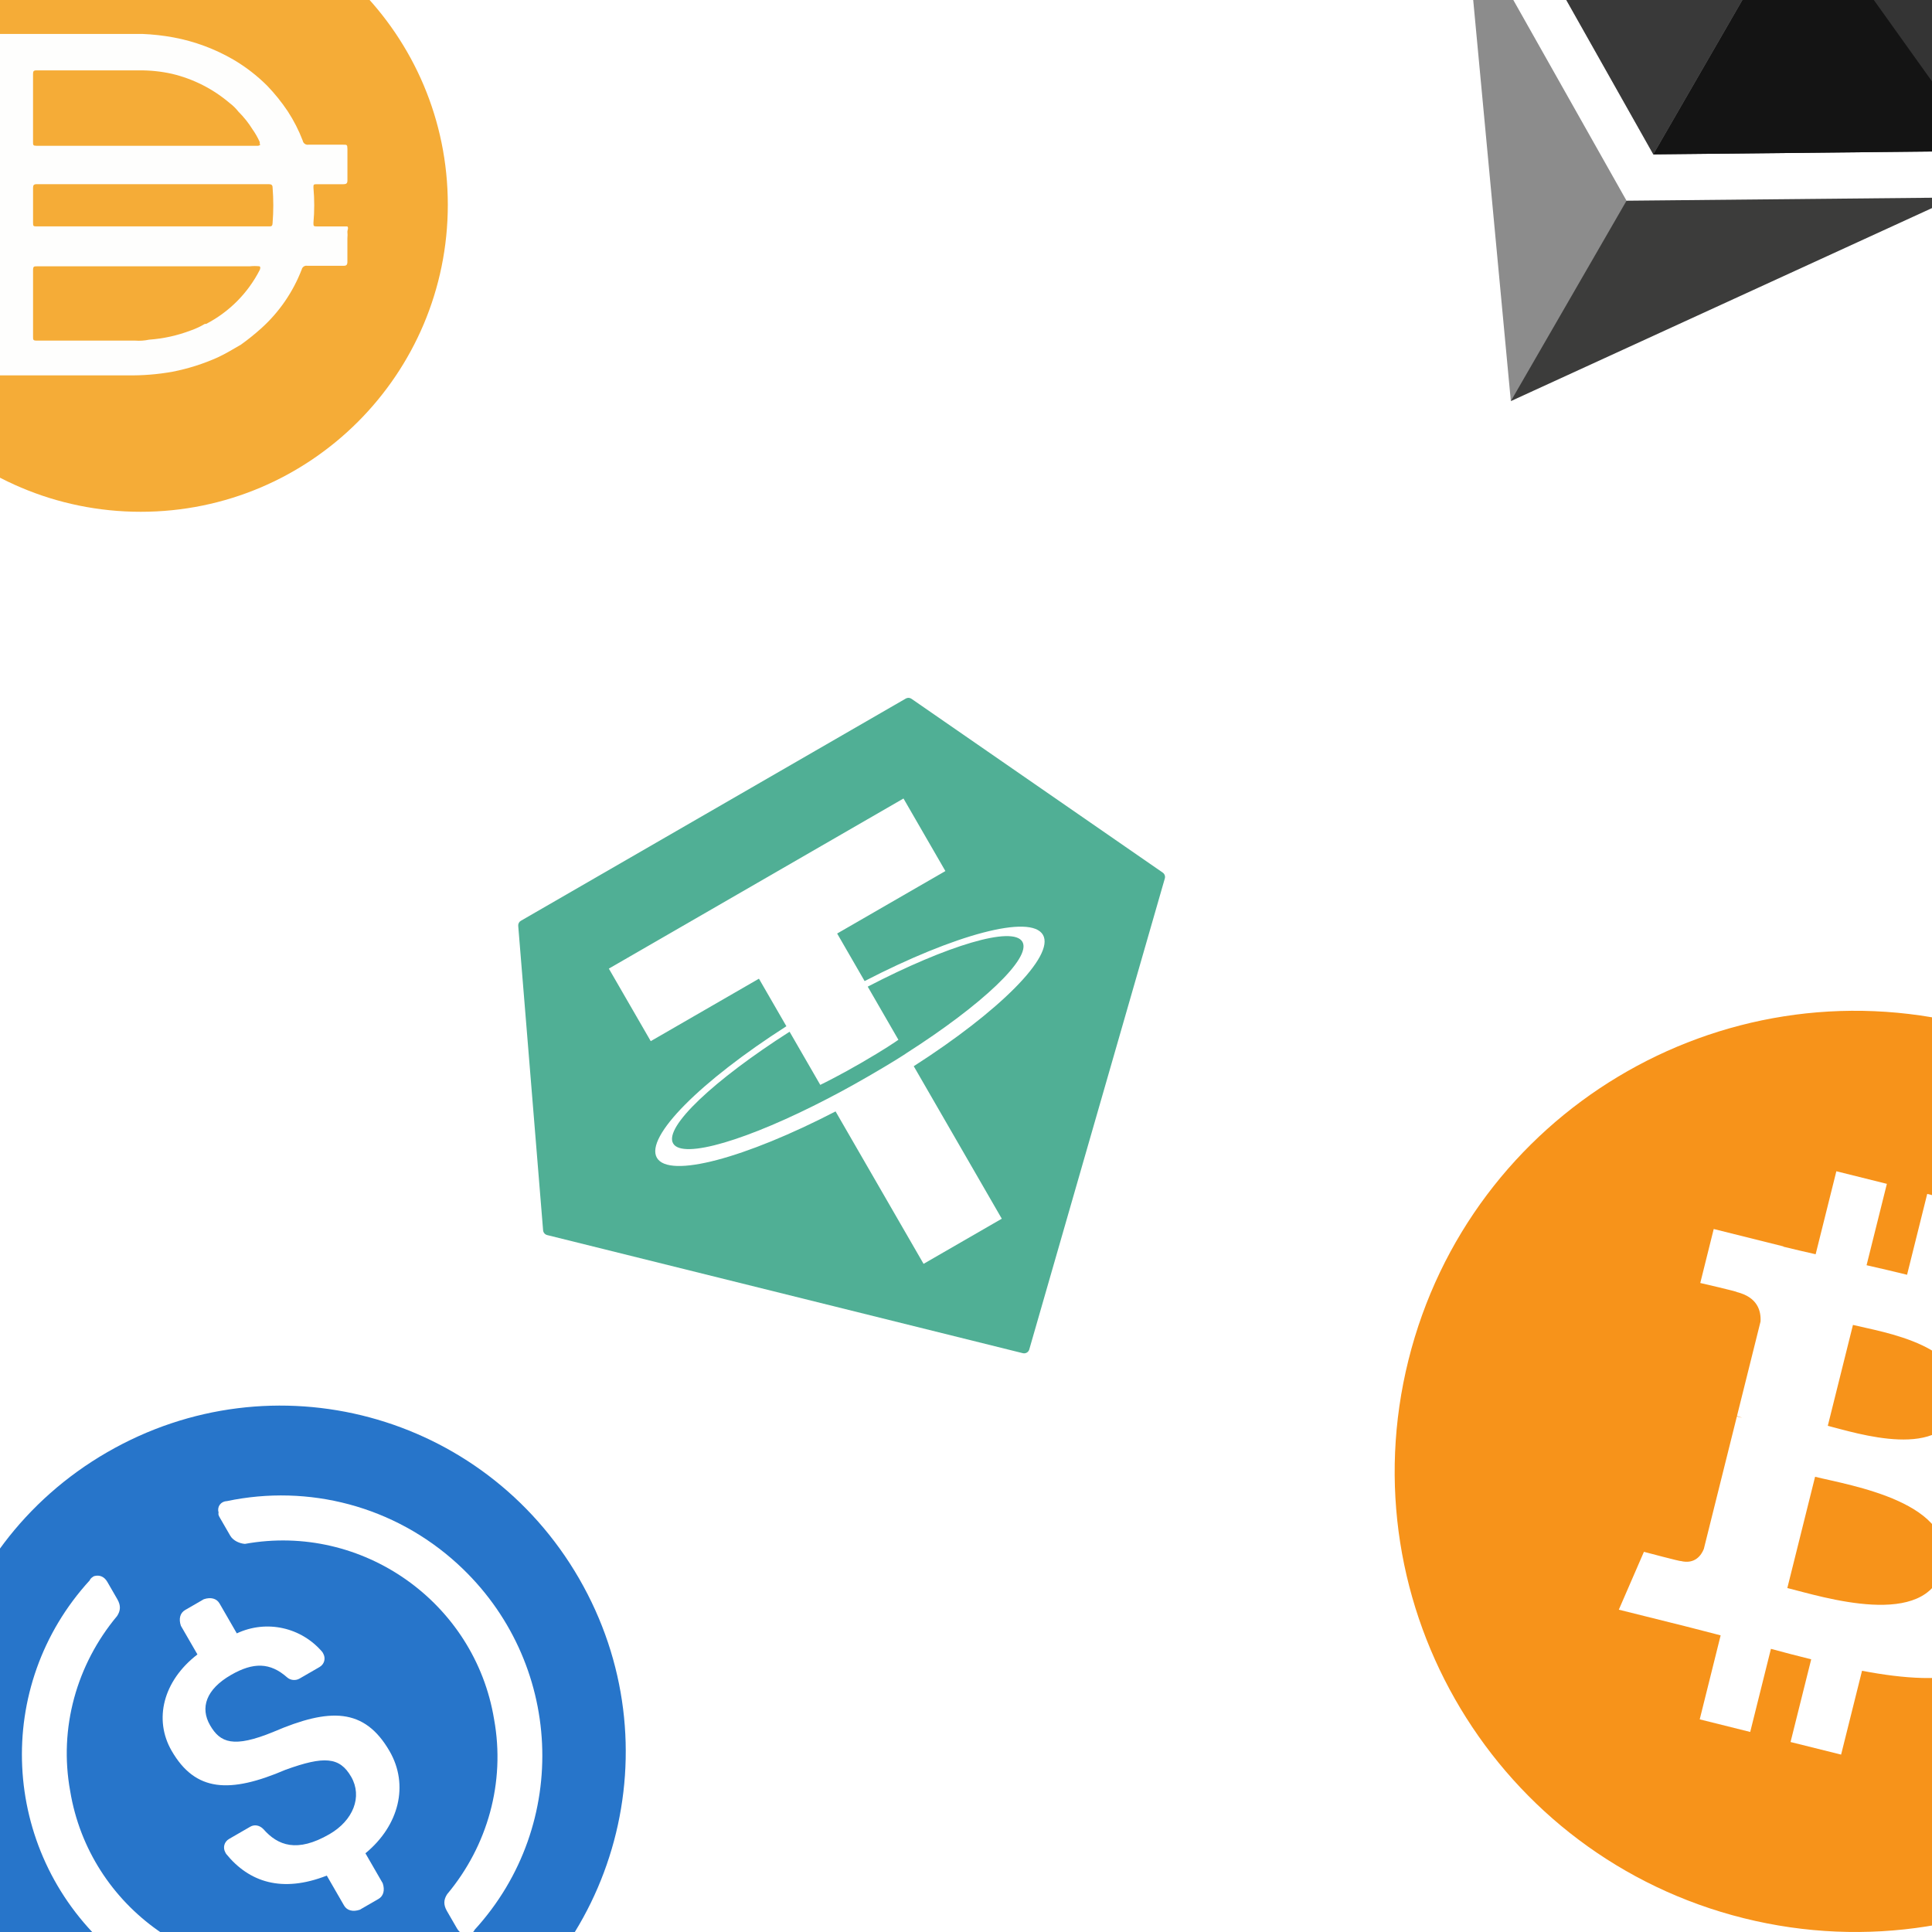 <svg width="151" height="151" viewBox="0 0 151 151" fill="none" xmlns="http://www.w3.org/2000/svg">
<g clip-path="url(#clip0_1013_9377)">
<g clip-path="url(#clip1_1013_9377)" filter="url(#filter0_f_1013_9377)">
<path d="M154.082 -31.004L152.844 -29.824L129.04 11.405L129.217 12.064L154.886 11.801L154.082 -31.004Z" fill="#343434"/>
<path d="M154.084 -31.003L116.611 -10.298L129.218 12.064L140.772 -7.947L154.084 -31.003Z" fill="#8C8C8C"/>
<path d="M127.126 15.687L126.724 15.839L118.245 30.525L118.083 31.35L152.803 15.437L127.126 15.687Z" fill="#3C3C3B"/>
<path d="M118.083 31.35L127.126 15.688L114.516 -6.668L118.083 31.35Z" fill="#8C8C8C"/>
<path d="M129.22 12.065L154.889 11.802L140.773 -7.947L129.22 12.065Z" fill="#141414"/>
<path d="M116.614 -10.298L129.221 12.064L140.775 -7.948L116.614 -10.298Z" fill="#393939"/>
</g>
<g clip-path="url(#clip2_1013_9377)" filter="url(#filter1_f_1013_9377)">
<path d="M179.919 123.709C175.111 142.994 155.577 154.731 136.289 149.922C117.009 145.114 105.272 125.579 110.082 106.295C114.888 87.007 134.421 75.269 153.704 80.077C172.99 84.885 184.727 104.422 179.918 123.709L179.919 123.709H179.919Z" fill="#F7931A"/>
<path d="M160.877 109.871C161.594 105.08 157.946 102.505 152.959 100.787L154.577 94.297L150.626 93.313L149.051 99.632C148.013 99.373 146.946 99.129 145.886 98.887L147.473 92.526L143.525 91.542L141.906 98.029C141.046 97.834 140.202 97.64 139.383 97.437L139.388 97.416L133.94 96.056L132.889 100.275C132.889 100.275 135.82 100.947 135.758 100.988C137.358 101.388 137.647 102.447 137.599 103.286L135.756 110.679C135.866 110.707 136.009 110.747 136.167 110.811C136.035 110.778 135.895 110.742 135.749 110.708L133.166 121.064C132.971 121.55 132.474 122.28 131.356 122.003C131.396 122.06 128.485 121.286 128.485 121.286L126.523 125.808L131.664 127.09C132.621 127.33 133.558 127.58 134.481 127.816L132.846 134.38L136.792 135.365L138.411 128.87C139.489 129.163 140.535 129.433 141.559 129.687L139.945 136.151L143.896 137.135L145.531 130.584C152.267 131.859 157.332 131.345 159.464 125.252C161.182 120.346 159.379 117.517 155.835 115.672C158.416 115.076 160.36 113.379 160.878 109.872L160.877 109.871L160.877 109.871ZM151.851 122.527C150.63 127.433 142.371 124.781 139.693 124.116L141.862 115.42C144.54 116.089 153.127 117.411 151.851 122.527H151.851ZM153.073 109.8C151.959 114.262 145.085 111.995 142.855 111.439L144.822 103.552C147.052 104.108 154.233 105.146 153.073 109.8H153.073Z" fill="white"/>
</g>
<g clip-path="url(#clip3_1013_9377)" filter="url(#filter2_f_1013_9377)">
<path d="M11 -8C24.256 -8 35 2.746 35 16C35 29.256 24.256 40 11 40C-2.254 40 -13 29.255 -13 16C-13 2.746 -2.254 -8 11 -8Z" fill="#F5AC37"/>
<path d="M11.884 17.695H21.004C21.198 17.695 21.29 17.695 21.304 17.44C21.379 16.512 21.379 15.579 21.304 14.65C21.304 14.47 21.215 14.395 21.019 14.395H2.87C2.645 14.395 2.584 14.47 2.584 14.68V17.35C2.584 17.695 2.584 17.695 2.944 17.695H11.884V17.695ZM20.286 11.275C20.312 11.207 20.312 11.133 20.286 11.066C20.134 10.734 19.953 10.418 19.744 10.121C19.428 9.613 19.057 9.145 18.633 8.725C18.434 8.471 18.203 8.244 17.943 8.05C16.645 6.945 15.102 6.163 13.443 5.77C12.606 5.582 11.751 5.493 10.893 5.5H2.838C2.614 5.5 2.583 5.59 2.583 5.785V11.11C2.583 11.335 2.583 11.395 2.868 11.395H20.178C20.178 11.395 20.328 11.365 20.358 11.275H20.285H20.286ZM20.286 20.815C20.031 20.787 19.774 20.787 19.519 20.815H2.885C2.66 20.815 2.584 20.815 2.584 21.115V26.321C2.584 26.561 2.584 26.621 2.885 26.621H10.565C10.932 26.649 11.299 26.623 11.659 26.547C12.773 26.467 13.87 26.225 14.915 25.826C15.295 25.694 15.662 25.523 16.009 25.316H16.114C17.914 24.38 19.376 22.909 20.299 21.103C20.299 21.103 20.404 20.876 20.286 20.817V20.815ZM-0.43 29.32V29.23V25.735V24.551V21.026C-0.43 20.83 -0.43 20.801 -0.67 20.801H-3.925C-4.105 20.801 -4.18 20.801 -4.18 20.561V17.711H-0.7C-0.505 17.711 -0.43 17.711 -0.43 17.456V14.636C-0.43 14.456 -0.43 14.412 -0.67 14.412H-3.925C-4.105 14.412 -4.18 14.412 -4.18 14.172V11.532C-4.18 11.367 -4.18 11.323 -3.94 11.323H-0.715C-0.49 11.323 -0.43 11.323 -0.43 11.037V2.953C-0.43 2.713 -0.43 2.652 -0.13 2.652H11.12C11.936 2.685 12.747 2.774 13.55 2.922C15.203 3.228 16.792 3.819 18.245 4.662C19.208 5.229 20.095 5.914 20.884 6.702C21.478 7.319 22.014 7.987 22.489 8.697C22.961 9.418 23.353 10.188 23.661 10.992C23.699 11.202 23.899 11.343 24.109 11.308H26.794C27.139 11.308 27.139 11.308 27.154 11.638V14.098C27.154 14.338 27.064 14.399 26.823 14.399H24.753C24.543 14.399 24.483 14.399 24.498 14.668C24.58 15.582 24.58 16.499 24.498 17.413C24.498 17.668 24.498 17.698 24.784 17.698H27.152C27.257 17.833 27.152 17.968 27.152 18.104C27.168 18.278 27.168 18.454 27.152 18.628V20.443C27.152 20.698 27.078 20.774 26.852 20.774H24.017C23.82 20.736 23.627 20.862 23.582 21.059C22.907 22.814 21.827 24.388 20.432 25.649C19.922 26.108 19.386 26.54 18.827 26.939C18.226 27.284 17.642 27.644 17.026 27.929C15.893 28.439 14.705 28.814 13.486 29.053C12.328 29.261 11.154 29.355 9.976 29.338H-0.434V29.323L-0.43 29.32Z" fill="#FEFEFD"/>
</g>
<g clip-path="url(#clip4_1013_9377)" filter="url(#filter3_f_1013_9377)">
<path d="M35.383 160.265C48.341 152.784 52.747 136.341 45.265 123.383C37.784 110.425 21.341 106.019 8.383 113.5C-4.575 120.981 -8.981 137.425 -1.5 150.383C5.981 163.341 22.425 167.747 35.383 160.265Z" fill="#2775CA"/>
<path d="M30.451 136.872C28.483 133.462 25.762 133.474 21.389 135.35C18.241 136.648 17.206 136.206 16.419 134.842C15.631 133.477 16.099 132.038 18.048 130.913C19.801 129.901 21.113 129.923 22.444 131.103C22.71 131.339 23.115 131.365 23.407 131.196L24.966 130.296C25.356 130.071 25.479 129.61 25.254 129.221L25.198 129.123C23.571 127.205 20.861 126.561 18.508 127.66L17.158 125.322C16.933 124.932 16.471 124.808 15.928 124.992L14.467 125.836C14.077 126.061 13.953 126.522 14.137 127.066L15.431 129.306C12.733 131.384 12.007 134.401 13.414 136.837C15.27 140.052 17.949 140.193 22.323 138.318C25.332 137.23 26.546 137.308 27.446 138.867C28.346 140.426 27.601 142.285 25.75 143.354C23.217 144.817 21.721 144.251 20.585 142.958C20.263 142.625 19.858 142.599 19.566 142.767L17.909 143.724C17.52 143.949 17.396 144.41 17.621 144.799L17.677 144.897C19.473 147.108 22.045 147.961 25.541 146.592L26.891 148.931C27.116 149.32 27.577 149.444 28.12 149.26L29.582 148.416C29.971 148.191 30.095 147.73 29.911 147.187L28.561 144.849C31.203 142.674 31.97 139.503 30.451 136.872V136.872Z" fill="white"/>
<path d="M24.956 153.683C15.782 155.343 6.991 149.117 5.485 139.983C4.584 135.048 5.999 130.074 9.15 126.306C9.427 125.886 9.453 125.482 9.172 124.994L8.385 123.63C8.16 123.241 7.796 123.061 7.35 123.188C7.253 123.245 7.058 123.357 7.017 123.511C-0.552 131.777 0.063 144.543 8.33 152.111C13.234 156.554 19.842 158.325 26.31 156.929C26.812 156.898 27.09 156.479 26.962 156.033C27.003 155.879 26.947 155.781 26.835 155.587L26.047 154.223C25.878 153.93 25.361 153.709 24.956 153.683ZM17.734 117.323C17.232 117.353 16.954 117.773 17.082 118.219C17.041 118.373 17.097 118.47 17.209 118.665L17.997 120.029C18.222 120.419 18.739 120.64 19.144 120.666C28.318 119.006 37.109 125.233 38.615 134.366C39.516 139.302 38.101 144.276 34.95 148.043C34.673 148.463 34.647 148.868 34.928 149.355L35.716 150.719C35.941 151.109 36.304 151.289 36.75 151.161C36.848 151.105 37.042 150.992 37.084 150.839C44.652 142.572 44.037 129.807 35.77 122.238C30.81 117.698 24.105 115.983 17.734 117.323V117.323Z" fill="white"/>
</g>
<g clip-path="url(#clip5_1013_9377)" filter="url(#filter4_f_1013_9377)">
<path fill-rule="evenodd" clip-rule="evenodd" d="M40.503 72.363L42.447 96.152C42.454 96.241 42.489 96.325 42.546 96.393C42.604 96.461 42.682 96.509 42.768 96.53L79.941 105.761C80.046 105.787 80.158 105.771 80.252 105.717C80.346 105.663 80.415 105.574 80.445 105.469L91.038 68.663C91.064 68.578 91.061 68.487 91.031 68.403C91.001 68.319 90.945 68.246 90.871 68.196L71.242 54.618C71.177 54.572 71.1 54.545 71.021 54.542C70.942 54.538 70.863 54.557 70.795 54.597L40.712 71.965C40.642 72.004 40.586 72.062 40.549 72.133C40.512 72.204 40.496 72.284 40.503 72.363V72.363V72.363Z" fill="#50AF95"/>
<path fill-rule="evenodd" clip-rule="evenodd" d="M70.834 82.321C70.67 82.433 69.815 82.997 67.839 84.138C66.267 85.046 65.124 85.642 64.721 85.85C58.492 89.088 53.345 90.642 52.61 89.368C51.875 88.095 55.795 84.416 61.711 80.636L64.11 84.791C64.524 84.59 65.7 84.001 67.272 83.094C69.158 82.005 70.056 81.38 70.217 81.266L67.819 77.113C74.037 73.885 79.175 72.337 79.908 73.608C80.642 74.878 76.734 78.552 70.827 82.323L70.834 82.321ZM67.577 76.68L65.43 72.962L73.889 68.079L70.615 62.409L47.586 75.705L50.86 81.374L59.317 76.492L61.462 80.208C54.772 84.495 50.393 88.849 51.341 90.49C52.288 92.131 58.248 90.515 65.306 86.865L72.184 98.779L78.297 95.251L71.416 83.332C78.091 79.055 82.461 74.707 81.515 73.067C80.568 71.427 74.621 73.036 67.575 76.679L67.577 76.68Z" fill="white"/>
</g>
</g>
<defs>
<filter id="filter0_f_1013_9377" x="82.914" y="-53" width="106.355" height="106.354" filterUnits="userSpaceOnUse" color-interpolation-filters="sRGB">
<feFlood flood-opacity="0" result="BackgroundImageFix"/>
<feBlend mode="normal" in="SourceGraphic" in2="BackgroundImageFix" result="shape"/>
<feGaussianBlur stdDeviation="2" result="effect1_foregroundBlur_1013_9377"/>
</filter>
<filter id="filter1_f_1013_9377" x="105" y="75" width="80" height="80" filterUnits="userSpaceOnUse" color-interpolation-filters="sRGB">
<feFlood flood-opacity="0" result="BackgroundImageFix"/>
<feBlend mode="normal" in="SourceGraphic" in2="BackgroundImageFix" result="shape"/>
<feGaussianBlur stdDeviation="2" result="effect1_foregroundBlur_1013_9377"/>
</filter>
<filter id="filter2_f_1013_9377" x="-17" y="-12" width="56" height="56" filterUnits="userSpaceOnUse" color-interpolation-filters="sRGB">
<feFlood flood-opacity="0" result="BackgroundImageFix"/>
<feBlend mode="normal" in="SourceGraphic" in2="BackgroundImageFix" result="shape"/>
<feGaussianBlur stdDeviation="2" result="effect1_foregroundBlur_1013_9377"/>
</filter>
<filter id="filter3_f_1013_9377" x="-19" y="96" width="81.766" height="81.765" filterUnits="userSpaceOnUse" color-interpolation-filters="sRGB">
<feFlood flood-opacity="0" result="BackgroundImageFix"/>
<feBlend mode="normal" in="SourceGraphic" in2="BackgroundImageFix" result="shape"/>
<feGaussianBlur stdDeviation="2" result="effect1_foregroundBlur_1013_9377"/>
</filter>
<filter id="filter4_f_1013_9377" x="27.5" y="45.282" width="80.996" height="78.435" filterUnits="userSpaceOnUse" color-interpolation-filters="sRGB">
<feFlood flood-opacity="0" result="BackgroundImageFix"/>
<feBlend mode="normal" in="SourceGraphic" in2="BackgroundImageFix" result="shape"/>
<feGaussianBlur stdDeviation="2" result="effect1_foregroundBlur_1013_9377"/>
</filter>
<clipPath id="clip0_1013_9377">
<rect width="151" height="151" fill="white"/>
</clipPath>
<clipPath id="clip1_1013_9377">
<rect width="72" height="72" fill="white" transform="translate(122.914 -49) rotate(30)"/>
</clipPath>
<clipPath id="clip2_1013_9377">
<rect width="72" height="72" fill="white" transform="translate(109 79)"/>
</clipPath>
<clipPath id="clip3_1013_9377">
<rect width="48" height="48" fill="white" transform="translate(-13 -8)"/>
</clipPath>
<clipPath id="clip4_1013_9377">
<rect width="54" height="54" fill="white" transform="translate(-15 127) rotate(-30)"/>
</clipPath>
<clipPath id="clip5_1013_9377">
<rect width="56" height="49" fill="white" transform="translate(31.5 77.282) rotate(-30)"/>
</clipPath>
</defs>
</svg>
